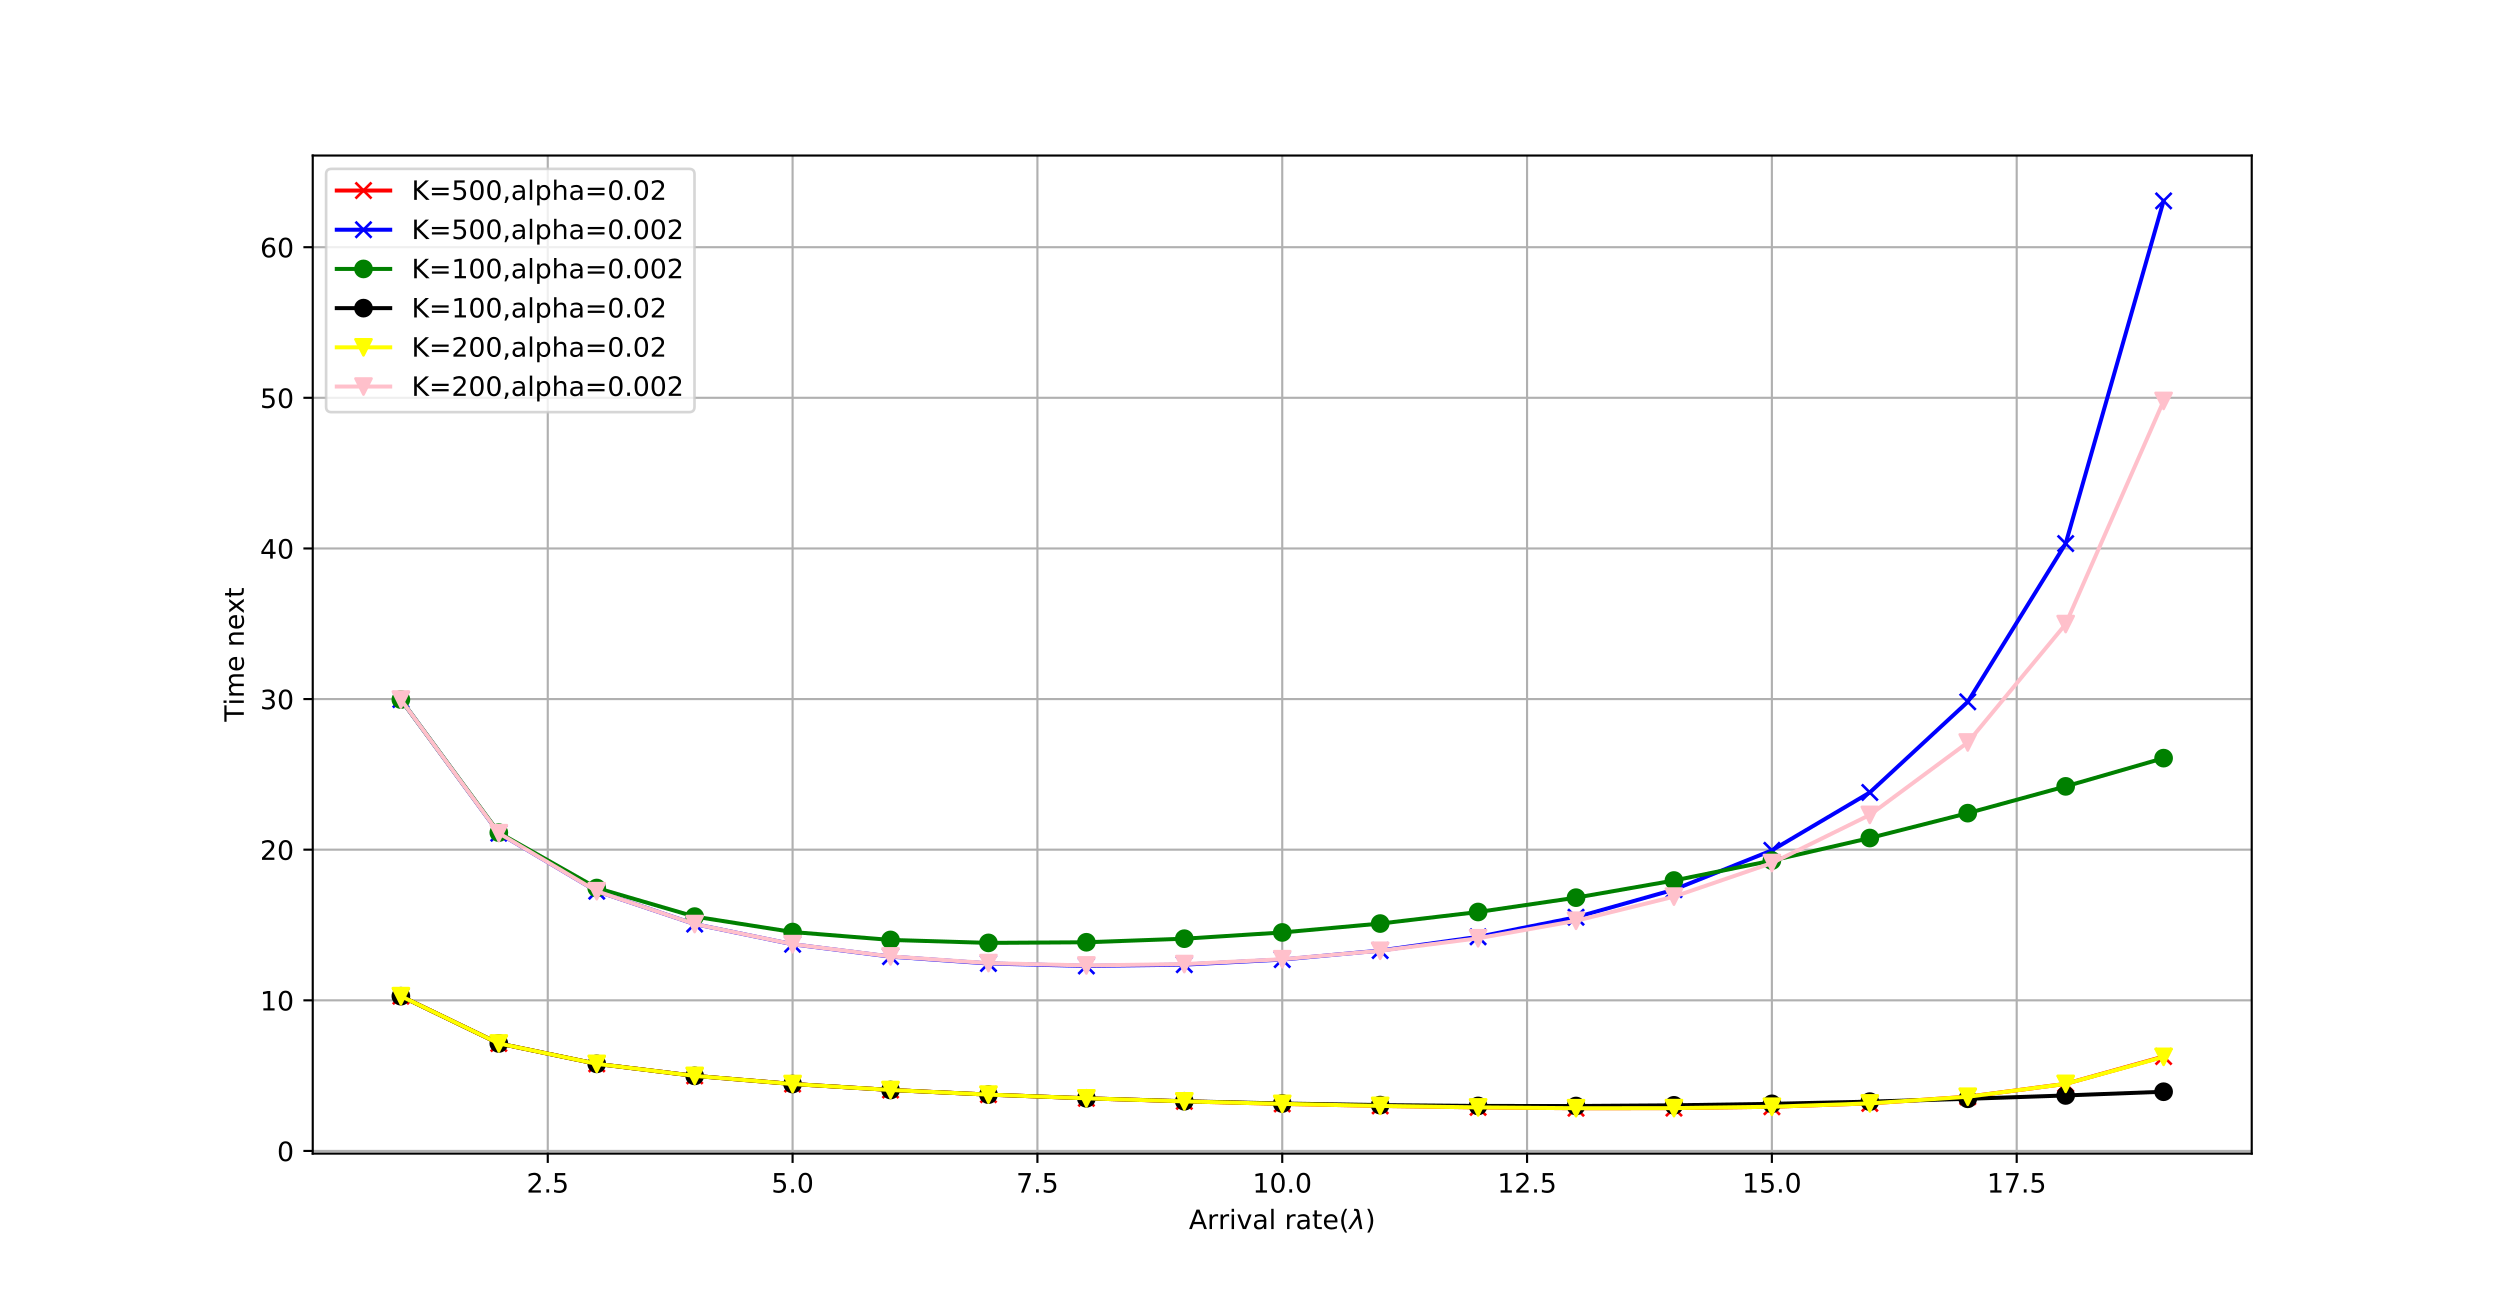 <?xml version="1.0" encoding="utf-8" standalone="no"?>
<!DOCTYPE svg PUBLIC "-//W3C//DTD SVG 1.1//EN"
  "http://www.w3.org/Graphics/SVG/1.1/DTD/svg11.dtd">
<!-- Created with matplotlib (http://matplotlib.org/) -->
<svg height="485pt" version="1.1" viewBox="0 0 936 485" width="936pt" xmlns="http://www.w3.org/2000/svg" xmlns:xlink="http://www.w3.org/1999/xlink">
 <defs>
  <style type="text/css">
*{stroke-linecap:butt;stroke-linejoin:round;}
  </style>
 </defs>
 <g id="figure_1">
  <g id="patch_1">
   <path d="M 0 485.28 
L 936.72 485.28 
L 936.72 0 
L 0 0 
z
" style="fill:#ffffff;"/>
  </g>
  <g id="axes_1">
   <g id="patch_2">
    <path d="M 117.09 431.899 
L 843.048 431.899 
L 843.048 58.234 
L 117.09 58.234 
z
" style="fill:#ffffff;"/>
   </g>
   <g id="matplotlib.axis_1">
    <g id="xtick_1">
     <g id="line2d_1">
      <path clip-path="url(#p40a2288e80)" d="M 205.085 431.899 
L 205.085 58.234 
" style="fill:none;stroke:#b0b0b0;stroke-linecap:square;stroke-width:0.8;"/>
     </g>
     <g id="line2d_2">
      <defs>
       <path d="M 0 0 
L 0 3.5 
" id="m18034ccef3" style="stroke:#000000;stroke-width:0.8;"/>
      </defs>
      <g>
       <use style="stroke:#000000;stroke-width:0.8;" x="205.085" xlink:href="#m18034ccef3" y="431.899"/>
      </g>
     </g>
     <g id="text_1">
      <!-- 2.5 -->
      <defs>
       <path d="M 19.188 8.297 
L 53.609 8.297 
L 53.609 0 
L 7.328 0 
L 7.328 8.297 
Q 12.938 14.109 22.625 23.891 
Q 32.328 33.688 34.812 36.531 
Q 39.547 41.844 41.422 45.531 
Q 43.312 49.219 43.312 52.781 
Q 43.312 58.594 39.234 62.25 
Q 35.156 65.922 28.609 65.922 
Q 23.969 65.922 18.812 64.312 
Q 13.672 62.703 7.812 59.422 
L 7.812 69.391 
Q 13.766 71.781 18.938 73 
Q 24.125 74.219 28.422 74.219 
Q 39.75 74.219 46.484 68.547 
Q 53.219 62.891 53.219 53.422 
Q 53.219 48.922 51.531 44.891 
Q 49.859 40.875 45.406 35.406 
Q 44.188 33.984 37.641 27.219 
Q 31.109 20.453 19.188 8.297 
" id="DejaVuSans-32"/>
       <path d="M 10.688 12.406 
L 21 12.406 
L 21 0 
L 10.688 0 
z
" id="DejaVuSans-2e"/>
       <path d="M 10.797 72.906 
L 49.516 72.906 
L 49.516 64.594 
L 19.828 64.594 
L 19.828 46.734 
Q 21.969 47.469 24.109 47.828 
Q 26.266 48.188 28.422 48.188 
Q 40.625 48.188 47.75 41.5 
Q 54.891 34.812 54.891 23.391 
Q 54.891 11.625 47.562 5.094 
Q 40.234 -1.422 26.906 -1.422 
Q 22.312 -1.422 17.547 -0.641 
Q 12.797 0.141 7.719 1.703 
L 7.719 11.625 
Q 12.109 9.234 16.797 8.062 
Q 21.484 6.891 26.703 6.891 
Q 35.156 6.891 40.078 11.328 
Q 45.016 15.766 45.016 23.391 
Q 45.016 31 40.078 35.438 
Q 35.156 39.891 26.703 39.891 
Q 22.75 39.891 18.812 39.016 
Q 14.891 38.141 10.797 36.281 
z
" id="DejaVuSans-35"/>
      </defs>
      <g transform="translate(197.133 446.498)scale(0.1 -0.1)">
       <use xlink:href="#DejaVuSans-32"/>
       <use x="63.623" xlink:href="#DejaVuSans-2e"/>
       <use x="95.41" xlink:href="#DejaVuSans-35"/>
      </g>
     </g>
    </g>
    <g id="xtick_2">
     <g id="line2d_3">
      <path clip-path="url(#p40a2288e80)" d="M 296.746 431.899 
L 296.746 58.234 
" style="fill:none;stroke:#b0b0b0;stroke-linecap:square;stroke-width:0.8;"/>
     </g>
     <g id="line2d_4">
      <g>
       <use style="stroke:#000000;stroke-width:0.8;" x="296.746" xlink:href="#m18034ccef3" y="431.899"/>
      </g>
     </g>
     <g id="text_2">
      <!-- 5.0 -->
      <defs>
       <path d="M 31.781 66.406 
Q 24.172 66.406 20.328 58.906 
Q 16.5 51.422 16.5 36.375 
Q 16.5 21.391 20.328 13.891 
Q 24.172 6.391 31.781 6.391 
Q 39.453 6.391 43.281 13.891 
Q 47.125 21.391 47.125 36.375 
Q 47.125 51.422 43.281 58.906 
Q 39.453 66.406 31.781 66.406 
M 31.781 74.219 
Q 44.047 74.219 50.516 64.516 
Q 56.984 54.828 56.984 36.375 
Q 56.984 17.969 50.516 8.266 
Q 44.047 -1.422 31.781 -1.422 
Q 19.531 -1.422 13.062 8.266 
Q 6.594 17.969 6.594 36.375 
Q 6.594 54.828 13.062 64.516 
Q 19.531 74.219 31.781 74.219 
" id="DejaVuSans-30"/>
      </defs>
      <g transform="translate(288.795 446.498)scale(0.1 -0.1)">
       <use xlink:href="#DejaVuSans-35"/>
       <use x="63.623" xlink:href="#DejaVuSans-2e"/>
       <use x="95.41" xlink:href="#DejaVuSans-30"/>
      </g>
     </g>
    </g>
    <g id="xtick_3">
     <g id="line2d_5">
      <path clip-path="url(#p40a2288e80)" d="M 388.408 431.899 
L 388.408 58.234 
" style="fill:none;stroke:#b0b0b0;stroke-linecap:square;stroke-width:0.8;"/>
     </g>
     <g id="line2d_6">
      <g>
       <use style="stroke:#000000;stroke-width:0.8;" x="388.408" xlink:href="#m18034ccef3" y="431.899"/>
      </g>
     </g>
     <g id="text_3">
      <!-- 7.5 -->
      <defs>
       <path d="M 8.203 72.906 
L 55.078 72.906 
L 55.078 68.703 
L 28.609 0 
L 18.312 0 
L 43.219 64.594 
L 8.203 64.594 
z
" id="DejaVuSans-37"/>
      </defs>
      <g transform="translate(380.456 446.498)scale(0.1 -0.1)">
       <use xlink:href="#DejaVuSans-37"/>
       <use x="63.623" xlink:href="#DejaVuSans-2e"/>
       <use x="95.41" xlink:href="#DejaVuSans-35"/>
      </g>
     </g>
    </g>
    <g id="xtick_4">
     <g id="line2d_7">
      <path clip-path="url(#p40a2288e80)" d="M 480.069 431.899 
L 480.069 58.234 
" style="fill:none;stroke:#b0b0b0;stroke-linecap:square;stroke-width:0.8;"/>
     </g>
     <g id="line2d_8">
      <g>
       <use style="stroke:#000000;stroke-width:0.8;" x="480.069" xlink:href="#m18034ccef3" y="431.899"/>
      </g>
     </g>
     <g id="text_4">
      <!-- 10.0 -->
      <defs>
       <path d="M 12.406 8.297 
L 28.516 8.297 
L 28.516 63.922 
L 10.984 60.406 
L 10.984 69.391 
L 28.422 72.906 
L 38.281 72.906 
L 38.281 8.297 
L 54.391 8.297 
L 54.391 0 
L 12.406 0 
z
" id="DejaVuSans-31"/>
      </defs>
      <g transform="translate(468.936 446.498)scale(0.1 -0.1)">
       <use xlink:href="#DejaVuSans-31"/>
       <use x="63.623" xlink:href="#DejaVuSans-30"/>
       <use x="127.246" xlink:href="#DejaVuSans-2e"/>
       <use x="159.033" xlink:href="#DejaVuSans-30"/>
      </g>
     </g>
    </g>
    <g id="xtick_5">
     <g id="line2d_9">
      <path clip-path="url(#p40a2288e80)" d="M 571.73 431.899 
L 571.73 58.234 
" style="fill:none;stroke:#b0b0b0;stroke-linecap:square;stroke-width:0.8;"/>
     </g>
     <g id="line2d_10">
      <g>
       <use style="stroke:#000000;stroke-width:0.8;" x="571.73" xlink:href="#m18034ccef3" y="431.899"/>
      </g>
     </g>
     <g id="text_5">
      <!-- 12.5 -->
      <g transform="translate(560.598 446.498)scale(0.1 -0.1)">
       <use xlink:href="#DejaVuSans-31"/>
       <use x="63.623" xlink:href="#DejaVuSans-32"/>
       <use x="127.246" xlink:href="#DejaVuSans-2e"/>
       <use x="159.033" xlink:href="#DejaVuSans-35"/>
      </g>
     </g>
    </g>
    <g id="xtick_6">
     <g id="line2d_11">
      <path clip-path="url(#p40a2288e80)" d="M 663.392 431.899 
L 663.392 58.234 
" style="fill:none;stroke:#b0b0b0;stroke-linecap:square;stroke-width:0.8;"/>
     </g>
     <g id="line2d_12">
      <g>
       <use style="stroke:#000000;stroke-width:0.8;" x="663.392" xlink:href="#m18034ccef3" y="431.899"/>
      </g>
     </g>
     <g id="text_6">
      <!-- 15.0 -->
      <g transform="translate(652.259 446.498)scale(0.1 -0.1)">
       <use xlink:href="#DejaVuSans-31"/>
       <use x="63.623" xlink:href="#DejaVuSans-35"/>
       <use x="127.246" xlink:href="#DejaVuSans-2e"/>
       <use x="159.033" xlink:href="#DejaVuSans-30"/>
      </g>
     </g>
    </g>
    <g id="xtick_7">
     <g id="line2d_13">
      <path clip-path="url(#p40a2288e80)" d="M 755.053 431.899 
L 755.053 58.234 
" style="fill:none;stroke:#b0b0b0;stroke-linecap:square;stroke-width:0.8;"/>
     </g>
     <g id="line2d_14">
      <g>
       <use style="stroke:#000000;stroke-width:0.8;" x="755.053" xlink:href="#m18034ccef3" y="431.899"/>
      </g>
     </g>
     <g id="text_7">
      <!-- 17.5 -->
      <g transform="translate(743.92 446.498)scale(0.1 -0.1)">
       <use xlink:href="#DejaVuSans-31"/>
       <use x="63.623" xlink:href="#DejaVuSans-37"/>
       <use x="127.246" xlink:href="#DejaVuSans-2e"/>
       <use x="159.033" xlink:href="#DejaVuSans-35"/>
      </g>
     </g>
    </g>
    <g id="text_8">
     <!-- Arrival rate($\lambda$) -->
     <defs>
      <path d="M 34.188 63.188 
L 20.797 26.906 
L 47.609 26.906 
z
M 28.609 72.906 
L 39.797 72.906 
L 67.578 0 
L 57.328 0 
L 50.688 18.703 
L 17.828 18.703 
L 11.188 0 
L 0.781 0 
z
" id="DejaVuSans-41"/>
      <path d="M 41.109 46.297 
Q 39.594 47.172 37.812 47.578 
Q 36.031 48 33.891 48 
Q 26.266 48 22.188 43.047 
Q 18.109 38.094 18.109 28.812 
L 18.109 0 
L 9.078 0 
L 9.078 54.688 
L 18.109 54.688 
L 18.109 46.188 
Q 20.953 51.172 25.484 53.578 
Q 30.031 56 36.531 56 
Q 37.453 56 38.578 55.875 
Q 39.703 55.766 41.062 55.516 
z
" id="DejaVuSans-72"/>
      <path d="M 9.422 54.688 
L 18.406 54.688 
L 18.406 0 
L 9.422 0 
z
M 9.422 75.984 
L 18.406 75.984 
L 18.406 64.594 
L 9.422 64.594 
z
" id="DejaVuSans-69"/>
      <path d="M 2.984 54.688 
L 12.5 54.688 
L 29.594 8.797 
L 46.688 54.688 
L 56.203 54.688 
L 35.688 0 
L 23.484 0 
z
" id="DejaVuSans-76"/>
      <path d="M 34.281 27.484 
Q 23.391 27.484 19.188 25 
Q 14.984 22.516 14.984 16.5 
Q 14.984 11.719 18.141 8.906 
Q 21.297 6.109 26.703 6.109 
Q 34.188 6.109 38.703 11.406 
Q 43.219 16.703 43.219 25.484 
L 43.219 27.484 
z
M 52.203 31.203 
L 52.203 0 
L 43.219 0 
L 43.219 8.297 
Q 40.141 3.328 35.547 0.953 
Q 30.953 -1.422 24.312 -1.422 
Q 15.922 -1.422 10.953 3.297 
Q 6 8.016 6 15.922 
Q 6 25.141 12.172 29.828 
Q 18.359 34.516 30.609 34.516 
L 43.219 34.516 
L 43.219 35.406 
Q 43.219 41.609 39.141 45 
Q 35.062 48.391 27.688 48.391 
Q 23 48.391 18.547 47.266 
Q 14.109 46.141 10.016 43.891 
L 10.016 52.203 
Q 14.938 54.109 19.578 55.047 
Q 24.219 56 28.609 56 
Q 40.484 56 46.344 49.844 
Q 52.203 43.703 52.203 31.203 
" id="DejaVuSans-61"/>
      <path d="M 9.422 75.984 
L 18.406 75.984 
L 18.406 0 
L 9.422 0 
z
" id="DejaVuSans-6c"/>
      <path id="DejaVuSans-20"/>
      <path d="M 18.312 70.219 
L 18.312 54.688 
L 36.812 54.688 
L 36.812 47.703 
L 18.312 47.703 
L 18.312 18.016 
Q 18.312 11.328 20.141 9.422 
Q 21.969 7.516 27.594 7.516 
L 36.812 7.516 
L 36.812 0 
L 27.594 0 
Q 17.188 0 13.234 3.875 
Q 9.281 7.766 9.281 18.016 
L 9.281 47.703 
L 2.688 47.703 
L 2.688 54.688 
L 9.281 54.688 
L 9.281 70.219 
z
" id="DejaVuSans-74"/>
      <path d="M 56.203 29.594 
L 56.203 25.203 
L 14.891 25.203 
Q 15.484 15.922 20.484 11.062 
Q 25.484 6.203 34.422 6.203 
Q 39.594 6.203 44.453 7.469 
Q 49.312 8.734 54.109 11.281 
L 54.109 2.781 
Q 49.266 0.734 44.188 -0.344 
Q 39.109 -1.422 33.891 -1.422 
Q 20.797 -1.422 13.156 6.188 
Q 5.516 13.812 5.516 26.812 
Q 5.516 40.234 12.766 48.109 
Q 20.016 56 32.328 56 
Q 43.359 56 49.781 48.891 
Q 56.203 41.797 56.203 29.594 
M 47.219 32.234 
Q 47.125 39.594 43.094 43.984 
Q 39.062 48.391 32.422 48.391 
Q 24.906 48.391 20.391 44.141 
Q 15.875 39.891 15.188 32.172 
z
" id="DejaVuSans-65"/>
      <path d="M 31 75.875 
Q 24.469 64.656 21.281 53.656 
Q 18.109 42.672 18.109 31.391 
Q 18.109 20.125 21.312 9.062 
Q 24.516 -2 31 -13.188 
L 23.188 -13.188 
Q 15.875 -1.703 12.234 9.375 
Q 8.594 20.453 8.594 31.391 
Q 8.594 42.281 12.203 53.312 
Q 15.828 64.359 23.188 75.875 
z
" id="DejaVuSans-28"/>
      <path d="M 36.719 67.438 
L 48.828 0 
L 39.312 0 
L 31.844 40.438 
L 5.125 0 
L -4.391 0 
L 29.734 52.438 
L 28.031 62.109 
Q 26.953 68.266 21.734 68.266 
L 17.047 68.266 
L 18.5 75.984 
L 24.219 75.875 
Q 35.203 75.734 36.719 67.438 
" id="DejaVuSans-Oblique-3bb"/>
      <path d="M 8.016 75.875 
L 15.828 75.875 
Q 23.141 64.359 26.781 53.312 
Q 30.422 42.281 30.422 31.391 
Q 30.422 20.453 26.781 9.375 
Q 23.141 -1.703 15.828 -13.188 
L 8.016 -13.188 
Q 14.5 -2 17.703 9.062 
Q 20.906 20.125 20.906 31.391 
Q 20.906 42.672 17.703 53.656 
Q 14.5 64.656 8.016 75.875 
" id="DejaVuSans-29"/>
     </defs>
     <g transform="translate(445.119 460.176)scale(0.1 -0.1)">
      <use transform="translate(0 0.016)" xlink:href="#DejaVuSans-41"/>
      <use transform="translate(68.408 0.016)" xlink:href="#DejaVuSans-72"/>
      <use transform="translate(109.521 0.016)" xlink:href="#DejaVuSans-72"/>
      <use transform="translate(150.635 0.016)" xlink:href="#DejaVuSans-69"/>
      <use transform="translate(178.418 0.016)" xlink:href="#DejaVuSans-76"/>
      <use transform="translate(237.598 0.016)" xlink:href="#DejaVuSans-61"/>
      <use transform="translate(298.877 0.016)" xlink:href="#DejaVuSans-6c"/>
      <use transform="translate(326.66 0.016)" xlink:href="#DejaVuSans-20"/>
      <use transform="translate(358.447 0.016)" xlink:href="#DejaVuSans-72"/>
      <use transform="translate(399.561 0.016)" xlink:href="#DejaVuSans-61"/>
      <use transform="translate(460.84 0.016)" xlink:href="#DejaVuSans-74"/>
      <use transform="translate(500.049 0.016)" xlink:href="#DejaVuSans-65"/>
      <use transform="translate(561.572 0.016)" xlink:href="#DejaVuSans-28"/>
      <use transform="translate(600.586 0.016)" xlink:href="#DejaVuSans-Oblique-3bb"/>
      <use transform="translate(659.766 0.016)" xlink:href="#DejaVuSans-29"/>
     </g>
    </g>
   </g>
   <g id="matplotlib.axis_2">
    <g id="ytick_1">
     <g id="line2d_15">
      <path clip-path="url(#p40a2288e80)" d="M 117.09 430.916 
L 843.048 430.916 
" style="fill:none;stroke:#b0b0b0;stroke-linecap:square;stroke-width:0.8;"/>
     </g>
     <g id="line2d_16">
      <defs>
       <path d="M 0 0 
L -3.5 0 
" id="ma33f87360c" style="stroke:#000000;stroke-width:0.8;"/>
      </defs>
      <g>
       <use style="stroke:#000000;stroke-width:0.8;" x="117.09" xlink:href="#ma33f87360c" y="430.916"/>
      </g>
     </g>
     <g id="text_9">
      <!-- 0 -->
      <g transform="translate(103.728 434.715)scale(0.1 -0.1)">
       <use xlink:href="#DejaVuSans-30"/>
      </g>
     </g>
    </g>
    <g id="ytick_2">
     <g id="line2d_17">
      <path clip-path="url(#p40a2288e80)" d="M 117.09 374.521 
L 843.048 374.521 
" style="fill:none;stroke:#b0b0b0;stroke-linecap:square;stroke-width:0.8;"/>
     </g>
     <g id="line2d_18">
      <g>
       <use style="stroke:#000000;stroke-width:0.8;" x="117.09" xlink:href="#ma33f87360c" y="374.521"/>
      </g>
     </g>
     <g id="text_10">
      <!-- 10 -->
      <g transform="translate(97.365 378.321)scale(0.1 -0.1)">
       <use xlink:href="#DejaVuSans-31"/>
       <use x="63.623" xlink:href="#DejaVuSans-30"/>
      </g>
     </g>
    </g>
    <g id="ytick_3">
     <g id="line2d_19">
      <path clip-path="url(#p40a2288e80)" d="M 117.09 318.126 
L 843.048 318.126 
" style="fill:none;stroke:#b0b0b0;stroke-linecap:square;stroke-width:0.8;"/>
     </g>
     <g id="line2d_20">
      <g>
       <use style="stroke:#000000;stroke-width:0.8;" x="117.09" xlink:href="#ma33f87360c" y="318.126"/>
      </g>
     </g>
     <g id="text_11">
      <!-- 20 -->
      <g transform="translate(97.365 321.926)scale(0.1 -0.1)">
       <use xlink:href="#DejaVuSans-32"/>
       <use x="63.623" xlink:href="#DejaVuSans-30"/>
      </g>
     </g>
    </g>
    <g id="ytick_4">
     <g id="line2d_21">
      <path clip-path="url(#p40a2288e80)" d="M 117.09 261.732 
L 843.048 261.732 
" style="fill:none;stroke:#b0b0b0;stroke-linecap:square;stroke-width:0.8;"/>
     </g>
     <g id="line2d_22">
      <g>
       <use style="stroke:#000000;stroke-width:0.8;" x="117.09" xlink:href="#ma33f87360c" y="261.732"/>
      </g>
     </g>
     <g id="text_12">
      <!-- 30 -->
      <defs>
       <path d="M 40.578 39.312 
Q 47.656 37.797 51.625 33 
Q 55.609 28.219 55.609 21.188 
Q 55.609 10.406 48.188 4.484 
Q 40.766 -1.422 27.094 -1.422 
Q 22.516 -1.422 17.656 -0.516 
Q 12.797 0.391 7.625 2.203 
L 7.625 11.719 
Q 11.719 9.328 16.594 8.109 
Q 21.484 6.891 26.812 6.891 
Q 36.078 6.891 40.938 10.547 
Q 45.797 14.203 45.797 21.188 
Q 45.797 27.641 41.281 31.266 
Q 36.766 34.906 28.719 34.906 
L 20.219 34.906 
L 20.219 43.016 
L 29.109 43.016 
Q 36.375 43.016 40.234 45.922 
Q 44.094 48.828 44.094 54.297 
Q 44.094 59.906 40.109 62.906 
Q 36.141 65.922 28.719 65.922 
Q 24.656 65.922 20.016 65.031 
Q 15.375 64.156 9.812 62.312 
L 9.812 71.094 
Q 15.438 72.656 20.344 73.438 
Q 25.25 74.219 29.594 74.219 
Q 40.828 74.219 47.359 69.109 
Q 53.906 64.016 53.906 55.328 
Q 53.906 49.266 50.438 45.094 
Q 46.969 40.922 40.578 39.312 
" id="DejaVuSans-33"/>
      </defs>
      <g transform="translate(97.365 265.531)scale(0.1 -0.1)">
       <use xlink:href="#DejaVuSans-33"/>
       <use x="63.623" xlink:href="#DejaVuSans-30"/>
      </g>
     </g>
    </g>
    <g id="ytick_5">
     <g id="line2d_23">
      <path clip-path="url(#p40a2288e80)" d="M 117.09 205.337 
L 843.048 205.337 
" style="fill:none;stroke:#b0b0b0;stroke-linecap:square;stroke-width:0.8;"/>
     </g>
     <g id="line2d_24">
      <g>
       <use style="stroke:#000000;stroke-width:0.8;" x="117.09" xlink:href="#ma33f87360c" y="205.337"/>
      </g>
     </g>
     <g id="text_13">
      <!-- 40 -->
      <defs>
       <path d="M 37.797 64.312 
L 12.891 25.391 
L 37.797 25.391 
z
M 35.203 72.906 
L 47.609 72.906 
L 47.609 25.391 
L 58.016 25.391 
L 58.016 17.188 
L 47.609 17.188 
L 47.609 0 
L 37.797 0 
L 37.797 17.188 
L 4.891 17.188 
L 4.891 26.703 
z
" id="DejaVuSans-34"/>
      </defs>
      <g transform="translate(97.365 209.136)scale(0.1 -0.1)">
       <use xlink:href="#DejaVuSans-34"/>
       <use x="63.623" xlink:href="#DejaVuSans-30"/>
      </g>
     </g>
    </g>
    <g id="ytick_6">
     <g id="line2d_25">
      <path clip-path="url(#p40a2288e80)" d="M 117.09 148.942 
L 843.048 148.942 
" style="fill:none;stroke:#b0b0b0;stroke-linecap:square;stroke-width:0.8;"/>
     </g>
     <g id="line2d_26">
      <g>
       <use style="stroke:#000000;stroke-width:0.8;" x="117.09" xlink:href="#ma33f87360c" y="148.942"/>
      </g>
     </g>
     <g id="text_14">
      <!-- 50 -->
      <g transform="translate(97.365 152.741)scale(0.1 -0.1)">
       <use xlink:href="#DejaVuSans-35"/>
       <use x="63.623" xlink:href="#DejaVuSans-30"/>
      </g>
     </g>
    </g>
    <g id="ytick_7">
     <g id="line2d_27">
      <path clip-path="url(#p40a2288e80)" d="M 117.09 92.547 
L 843.048 92.547 
" style="fill:none;stroke:#b0b0b0;stroke-linecap:square;stroke-width:0.8;"/>
     </g>
     <g id="line2d_28">
      <g>
       <use style="stroke:#000000;stroke-width:0.8;" x="117.09" xlink:href="#ma33f87360c" y="92.547"/>
      </g>
     </g>
     <g id="text_15">
      <!-- 60 -->
      <defs>
       <path d="M 33.016 40.375 
Q 26.375 40.375 22.484 35.828 
Q 18.609 31.297 18.609 23.391 
Q 18.609 15.531 22.484 10.953 
Q 26.375 6.391 33.016 6.391 
Q 39.656 6.391 43.531 10.953 
Q 47.406 15.531 47.406 23.391 
Q 47.406 31.297 43.531 35.828 
Q 39.656 40.375 33.016 40.375 
M 52.594 71.297 
L 52.594 62.312 
Q 48.875 64.062 45.094 64.984 
Q 41.312 65.922 37.594 65.922 
Q 27.828 65.922 22.672 59.328 
Q 17.531 52.734 16.797 39.406 
Q 19.672 43.656 24.016 45.922 
Q 28.375 48.188 33.594 48.188 
Q 44.578 48.188 50.953 41.516 
Q 57.328 34.859 57.328 23.391 
Q 57.328 12.156 50.688 5.359 
Q 44.047 -1.422 33.016 -1.422 
Q 20.359 -1.422 13.672 8.266 
Q 6.984 17.969 6.984 36.375 
Q 6.984 53.656 15.188 63.938 
Q 23.391 74.219 37.203 74.219 
Q 40.922 74.219 44.703 73.484 
Q 48.484 72.75 52.594 71.297 
" id="DejaVuSans-36"/>
      </defs>
      <g transform="translate(97.365 96.346)scale(0.1 -0.1)">
       <use xlink:href="#DejaVuSans-36"/>
       <use x="63.623" xlink:href="#DejaVuSans-30"/>
      </g>
     </g>
    </g>
    <g id="text_16">
     <!-- Time next -->
     <defs>
      <path d="M -0.297 72.906 
L 61.375 72.906 
L 61.375 64.594 
L 35.5 64.594 
L 35.5 0 
L 25.594 0 
L 25.594 64.594 
L -0.297 64.594 
z
" id="DejaVuSans-54"/>
      <path d="M 52 44.188 
Q 55.375 50.25 60.062 53.125 
Q 64.75 56 71.094 56 
Q 79.641 56 84.281 50.016 
Q 88.922 44.047 88.922 33.016 
L 88.922 0 
L 79.891 0 
L 79.891 32.719 
Q 79.891 40.578 77.094 44.375 
Q 74.312 48.188 68.609 48.188 
Q 61.625 48.188 57.562 43.547 
Q 53.516 38.922 53.516 30.906 
L 53.516 0 
L 44.484 0 
L 44.484 32.719 
Q 44.484 40.625 41.703 44.406 
Q 38.922 48.188 33.109 48.188 
Q 26.219 48.188 22.156 43.531 
Q 18.109 38.875 18.109 30.906 
L 18.109 0 
L 9.078 0 
L 9.078 54.688 
L 18.109 54.688 
L 18.109 46.188 
Q 21.188 51.219 25.484 53.609 
Q 29.781 56 35.688 56 
Q 41.656 56 45.828 52.969 
Q 50 49.953 52 44.188 
" id="DejaVuSans-6d"/>
      <path d="M 54.891 33.016 
L 54.891 0 
L 45.906 0 
L 45.906 32.719 
Q 45.906 40.484 42.875 44.328 
Q 39.844 48.188 33.797 48.188 
Q 26.516 48.188 22.312 43.547 
Q 18.109 38.922 18.109 30.906 
L 18.109 0 
L 9.078 0 
L 9.078 54.688 
L 18.109 54.688 
L 18.109 46.188 
Q 21.344 51.125 25.703 53.562 
Q 30.078 56 35.797 56 
Q 45.219 56 50.047 50.172 
Q 54.891 44.344 54.891 33.016 
" id="DejaVuSans-6e"/>
      <path d="M 54.891 54.688 
L 35.109 28.078 
L 55.906 0 
L 45.312 0 
L 29.391 21.484 
L 13.484 0 
L 2.875 0 
L 24.125 28.609 
L 4.688 54.688 
L 15.281 54.688 
L 29.781 35.203 
L 44.281 54.688 
z
" id="DejaVuSans-78"/>
     </defs>
     <g transform="translate(91.285 270.207)rotate(-90)scale(0.1 -0.1)">
      <use xlink:href="#DejaVuSans-54"/>
      <use x="61.037" xlink:href="#DejaVuSans-69"/>
      <use x="88.82" xlink:href="#DejaVuSans-6d"/>
      <use x="186.232" xlink:href="#DejaVuSans-65"/>
      <use x="247.756" xlink:href="#DejaVuSans-20"/>
      <use x="279.543" xlink:href="#DejaVuSans-6e"/>
      <use x="342.922" xlink:href="#DejaVuSans-65"/>
      <use x="404.43" xlink:href="#DejaVuSans-78"/>
      <use x="463.609" xlink:href="#DejaVuSans-74"/>
     </g>
    </g>
   </g>
   <g id="line2d_29">
    <path clip-path="url(#p40a2288e80)" d="M 150.088 372.97 
L 186.753 390.673 
L 223.417 398.314 
L 260.082 402.812 
L 296.746 405.857 
L 333.411 408.093 
L 370.075 409.824 
L 406.74 411.213 
L 443.404 412.354 
L 480.069 413.296 
L 516.734 414.053 
L 553.398 414.609 
L 590.063 414.914 
L 626.727 414.882 
L 663.392 414.366 
L 700.056 413.11 
L 736.721 410.618 
L 773.385 405.785 
L 810.05 395.572 
" style="fill:none;stroke:#ff0000;stroke-linecap:square;stroke-width:1.5;"/>
    <defs>
     <path d="M -3 3 
L 3 -3 
M -3 -3 
L 3 3 
" id="meab1c64708" style="stroke:#ff0000;"/>
    </defs>
    <g clip-path="url(#p40a2288e80)">
     <use style="fill:#ff0000;stroke:#ff0000;" x="150.088" xlink:href="#meab1c64708" y="372.97"/>
     <use style="fill:#ff0000;stroke:#ff0000;" x="186.753" xlink:href="#meab1c64708" y="390.673"/>
     <use style="fill:#ff0000;stroke:#ff0000;" x="223.417" xlink:href="#meab1c64708" y="398.314"/>
     <use style="fill:#ff0000;stroke:#ff0000;" x="260.082" xlink:href="#meab1c64708" y="402.812"/>
     <use style="fill:#ff0000;stroke:#ff0000;" x="296.746" xlink:href="#meab1c64708" y="405.857"/>
     <use style="fill:#ff0000;stroke:#ff0000;" x="333.411" xlink:href="#meab1c64708" y="408.093"/>
     <use style="fill:#ff0000;stroke:#ff0000;" x="370.075" xlink:href="#meab1c64708" y="409.824"/>
     <use style="fill:#ff0000;stroke:#ff0000;" x="406.74" xlink:href="#meab1c64708" y="411.213"/>
     <use style="fill:#ff0000;stroke:#ff0000;" x="443.404" xlink:href="#meab1c64708" y="412.354"/>
     <use style="fill:#ff0000;stroke:#ff0000;" x="480.069" xlink:href="#meab1c64708" y="413.296"/>
     <use style="fill:#ff0000;stroke:#ff0000;" x="516.734" xlink:href="#meab1c64708" y="414.053"/>
     <use style="fill:#ff0000;stroke:#ff0000;" x="553.398" xlink:href="#meab1c64708" y="414.609"/>
     <use style="fill:#ff0000;stroke:#ff0000;" x="590.063" xlink:href="#meab1c64708" y="414.914"/>
     <use style="fill:#ff0000;stroke:#ff0000;" x="626.727" xlink:href="#meab1c64708" y="414.882"/>
     <use style="fill:#ff0000;stroke:#ff0000;" x="663.392" xlink:href="#meab1c64708" y="414.366"/>
     <use style="fill:#ff0000;stroke:#ff0000;" x="700.056" xlink:href="#meab1c64708" y="413.11"/>
     <use style="fill:#ff0000;stroke:#ff0000;" x="736.721" xlink:href="#meab1c64708" y="410.618"/>
     <use style="fill:#ff0000;stroke:#ff0000;" x="773.385" xlink:href="#meab1c64708" y="405.785"/>
     <use style="fill:#ff0000;stroke:#ff0000;" x="810.05" xlink:href="#meab1c64708" y="395.572"/>
    </g>
   </g>
   <g id="line2d_30">
    <path clip-path="url(#p40a2288e80)" d="M 150.088 261.912 
L 186.753 311.946 
L 223.417 333.676 
L 260.082 345.973 
L 296.746 353.527 
L 333.411 358.157 
L 370.075 360.722 
L 406.74 361.656 
L 443.404 361.158 
L 480.069 359.265 
L 516.734 355.881 
L 553.398 350.751 
L 590.063 343.417 
L 626.727 333.086 
L 663.392 318.374 
L 700.056 296.706 
L 736.721 262.766 
L 773.385 203.51 
L 810.05 75.218 
" style="fill:none;stroke:#0000ff;stroke-linecap:square;stroke-width:1.5;"/>
    <defs>
     <path d="M -3 3 
L 3 -3 
M -3 -3 
L 3 3 
" id="m20e651f63a" style="stroke:#0000ff;"/>
    </defs>
    <g clip-path="url(#p40a2288e80)">
     <use style="fill:#0000ff;stroke:#0000ff;" x="150.088" xlink:href="#m20e651f63a" y="261.912"/>
     <use style="fill:#0000ff;stroke:#0000ff;" x="186.753" xlink:href="#m20e651f63a" y="311.946"/>
     <use style="fill:#0000ff;stroke:#0000ff;" x="223.417" xlink:href="#m20e651f63a" y="333.676"/>
     <use style="fill:#0000ff;stroke:#0000ff;" x="260.082" xlink:href="#m20e651f63a" y="345.973"/>
     <use style="fill:#0000ff;stroke:#0000ff;" x="296.746" xlink:href="#m20e651f63a" y="353.527"/>
     <use style="fill:#0000ff;stroke:#0000ff;" x="333.411" xlink:href="#m20e651f63a" y="358.157"/>
     <use style="fill:#0000ff;stroke:#0000ff;" x="370.075" xlink:href="#m20e651f63a" y="360.722"/>
     <use style="fill:#0000ff;stroke:#0000ff;" x="406.74" xlink:href="#m20e651f63a" y="361.656"/>
     <use style="fill:#0000ff;stroke:#0000ff;" x="443.404" xlink:href="#m20e651f63a" y="361.158"/>
     <use style="fill:#0000ff;stroke:#0000ff;" x="480.069" xlink:href="#m20e651f63a" y="359.265"/>
     <use style="fill:#0000ff;stroke:#0000ff;" x="516.734" xlink:href="#m20e651f63a" y="355.881"/>
     <use style="fill:#0000ff;stroke:#0000ff;" x="553.398" xlink:href="#m20e651f63a" y="350.751"/>
     <use style="fill:#0000ff;stroke:#0000ff;" x="590.063" xlink:href="#m20e651f63a" y="343.417"/>
     <use style="fill:#0000ff;stroke:#0000ff;" x="626.727" xlink:href="#m20e651f63a" y="333.086"/>
     <use style="fill:#0000ff;stroke:#0000ff;" x="663.392" xlink:href="#m20e651f63a" y="318.374"/>
     <use style="fill:#0000ff;stroke:#0000ff;" x="700.056" xlink:href="#m20e651f63a" y="296.706"/>
     <use style="fill:#0000ff;stroke:#0000ff;" x="736.721" xlink:href="#m20e651f63a" y="262.766"/>
     <use style="fill:#0000ff;stroke:#0000ff;" x="773.385" xlink:href="#m20e651f63a" y="203.51"/>
     <use style="fill:#0000ff;stroke:#0000ff;" x="810.05" xlink:href="#m20e651f63a" y="75.218"/>
    </g>
   </g>
   <g id="line2d_31">
    <path clip-path="url(#p40a2288e80)" d="M 150.088 261.911 
L 186.753 311.736 
L 223.417 332.473 
L 260.082 343.172 
L 296.746 348.955 
L 333.411 351.907 
L 370.075 353.018 
L 406.74 352.784 
L 443.404 351.447 
L 480.069 349.107 
L 516.734 345.782 
L 553.398 341.451 
L 590.063 336.084 
L 626.727 329.662 
L 663.392 322.199 
L 700.056 313.755 
L 736.721 304.443 
L 773.385 294.415 
L 810.05 283.848 
" style="fill:none;stroke:#008000;stroke-linecap:square;stroke-width:1.5;"/>
    <defs>
     <path d="M 0 3 
C 0.796 3 1.559 2.684 2.121 2.121 
C 2.684 1.559 3 0.796 3 0 
C 3 -0.796 2.684 -1.559 2.121 -2.121 
C 1.559 -2.684 0.796 -3 0 -3 
C -0.796 -3 -1.559 -2.684 -2.121 -2.121 
C -2.684 -1.559 -3 -0.796 -3 0 
C -3 0.796 -2.684 1.559 -2.121 2.121 
C -1.559 2.684 -0.796 3 0 3 
z
" id="m8a9d9af02d" style="stroke:#008000;"/>
    </defs>
    <g clip-path="url(#p40a2288e80)">
     <use style="fill:#008000;stroke:#008000;" x="150.088" xlink:href="#m8a9d9af02d" y="261.911"/>
     <use style="fill:#008000;stroke:#008000;" x="186.753" xlink:href="#m8a9d9af02d" y="311.736"/>
     <use style="fill:#008000;stroke:#008000;" x="223.417" xlink:href="#m8a9d9af02d" y="332.473"/>
     <use style="fill:#008000;stroke:#008000;" x="260.082" xlink:href="#m8a9d9af02d" y="343.172"/>
     <use style="fill:#008000;stroke:#008000;" x="296.746" xlink:href="#m8a9d9af02d" y="348.955"/>
     <use style="fill:#008000;stroke:#008000;" x="333.411" xlink:href="#m8a9d9af02d" y="351.907"/>
     <use style="fill:#008000;stroke:#008000;" x="370.075" xlink:href="#m8a9d9af02d" y="353.018"/>
     <use style="fill:#008000;stroke:#008000;" x="406.74" xlink:href="#m8a9d9af02d" y="352.784"/>
     <use style="fill:#008000;stroke:#008000;" x="443.404" xlink:href="#m8a9d9af02d" y="351.447"/>
     <use style="fill:#008000;stroke:#008000;" x="480.069" xlink:href="#m8a9d9af02d" y="349.107"/>
     <use style="fill:#008000;stroke:#008000;" x="516.734" xlink:href="#m8a9d9af02d" y="345.782"/>
     <use style="fill:#008000;stroke:#008000;" x="553.398" xlink:href="#m8a9d9af02d" y="341.451"/>
     <use style="fill:#008000;stroke:#008000;" x="590.063" xlink:href="#m8a9d9af02d" y="336.084"/>
     <use style="fill:#008000;stroke:#008000;" x="626.727" xlink:href="#m8a9d9af02d" y="329.662"/>
     <use style="fill:#008000;stroke:#008000;" x="663.392" xlink:href="#m8a9d9af02d" y="322.199"/>
     <use style="fill:#008000;stroke:#008000;" x="700.056" xlink:href="#m8a9d9af02d" y="313.755"/>
     <use style="fill:#008000;stroke:#008000;" x="736.721" xlink:href="#m8a9d9af02d" y="304.443"/>
     <use style="fill:#008000;stroke:#008000;" x="773.385" xlink:href="#m8a9d9af02d" y="294.415"/>
     <use style="fill:#008000;stroke:#008000;" x="810.05" xlink:href="#m8a9d9af02d" y="283.848"/>
    </g>
   </g>
   <g id="line2d_32">
    <path clip-path="url(#p40a2288e80)" d="M 150.088 372.97 
L 186.753 390.673 
L 223.417 398.314 
L 260.082 402.812 
L 296.746 405.857 
L 333.411 408.093 
L 370.075 409.822 
L 406.74 411.201 
L 443.404 412.305 
L 480.069 413.156 
L 516.734 413.748 
L 553.398 414.064 
L 590.063 414.093 
L 626.727 413.83 
L 663.392 413.278 
L 700.056 412.454 
L 736.721 411.392 
L 773.385 410.138 
L 810.05 408.745 
" style="fill:none;stroke:#000000;stroke-linecap:square;stroke-width:1.5;"/>
    <defs>
     <path d="M 0 3 
C 0.796 3 1.559 2.684 2.121 2.121 
C 2.684 1.559 3 0.796 3 0 
C 3 -0.796 2.684 -1.559 2.121 -2.121 
C 1.559 -2.684 0.796 -3 0 -3 
C -0.796 -3 -1.559 -2.684 -2.121 -2.121 
C -2.684 -1.559 -3 -0.796 -3 0 
C -3 0.796 -2.684 1.559 -2.121 2.121 
C -1.559 2.684 -0.796 3 0 3 
z
" id="mec29c6215c" style="stroke:#000000;"/>
    </defs>
    <g clip-path="url(#p40a2288e80)">
     <use style="stroke:#000000;" x="150.088" xlink:href="#mec29c6215c" y="372.97"/>
     <use style="stroke:#000000;" x="186.753" xlink:href="#mec29c6215c" y="390.673"/>
     <use style="stroke:#000000;" x="223.417" xlink:href="#mec29c6215c" y="398.314"/>
     <use style="stroke:#000000;" x="260.082" xlink:href="#mec29c6215c" y="402.812"/>
     <use style="stroke:#000000;" x="296.746" xlink:href="#mec29c6215c" y="405.857"/>
     <use style="stroke:#000000;" x="333.411" xlink:href="#mec29c6215c" y="408.093"/>
     <use style="stroke:#000000;" x="370.075" xlink:href="#mec29c6215c" y="409.822"/>
     <use style="stroke:#000000;" x="406.74" xlink:href="#mec29c6215c" y="411.201"/>
     <use style="stroke:#000000;" x="443.404" xlink:href="#mec29c6215c" y="412.305"/>
     <use style="stroke:#000000;" x="480.069" xlink:href="#mec29c6215c" y="413.156"/>
     <use style="stroke:#000000;" x="516.734" xlink:href="#mec29c6215c" y="413.748"/>
     <use style="stroke:#000000;" x="553.398" xlink:href="#mec29c6215c" y="414.064"/>
     <use style="stroke:#000000;" x="590.063" xlink:href="#mec29c6215c" y="414.093"/>
     <use style="stroke:#000000;" x="626.727" xlink:href="#mec29c6215c" y="413.83"/>
     <use style="stroke:#000000;" x="663.392" xlink:href="#mec29c6215c" y="413.278"/>
     <use style="stroke:#000000;" x="700.056" xlink:href="#mec29c6215c" y="412.454"/>
     <use style="stroke:#000000;" x="736.721" xlink:href="#mec29c6215c" y="411.392"/>
     <use style="stroke:#000000;" x="773.385" xlink:href="#mec29c6215c" y="410.138"/>
     <use style="stroke:#000000;" x="810.05" xlink:href="#mec29c6215c" y="408.745"/>
    </g>
   </g>
   <g id="line2d_33">
    <path clip-path="url(#p40a2288e80)" d="M 150.088 372.97 
L 186.753 390.673 
L 223.417 398.314 
L 260.082 402.812 
L 296.746 405.857 
L 333.411 408.093 
L 370.075 409.824 
L 406.74 411.213 
L 443.404 412.354 
L 480.069 413.296 
L 516.734 414.053 
L 553.398 414.609 
L 590.063 414.914 
L 626.727 414.882 
L 663.392 414.366 
L 700.056 413.11 
L 736.721 410.621 
L 773.385 405.805 
L 810.05 395.696 
" style="fill:none;stroke:#ffff00;stroke-linecap:square;stroke-width:1.5;"/>
    <defs>
     <path d="M -0 3 
L 3 -3 
L -3 -3 
z
" id="m7fa3d5b589" style="stroke:#ffff00;stroke-linejoin:miter;"/>
    </defs>
    <g clip-path="url(#p40a2288e80)">
     <use style="fill:#ffff00;stroke:#ffff00;stroke-linejoin:miter;" x="150.088" xlink:href="#m7fa3d5b589" y="372.97"/>
     <use style="fill:#ffff00;stroke:#ffff00;stroke-linejoin:miter;" x="186.753" xlink:href="#m7fa3d5b589" y="390.673"/>
     <use style="fill:#ffff00;stroke:#ffff00;stroke-linejoin:miter;" x="223.417" xlink:href="#m7fa3d5b589" y="398.314"/>
     <use style="fill:#ffff00;stroke:#ffff00;stroke-linejoin:miter;" x="260.082" xlink:href="#m7fa3d5b589" y="402.812"/>
     <use style="fill:#ffff00;stroke:#ffff00;stroke-linejoin:miter;" x="296.746" xlink:href="#m7fa3d5b589" y="405.857"/>
     <use style="fill:#ffff00;stroke:#ffff00;stroke-linejoin:miter;" x="333.411" xlink:href="#m7fa3d5b589" y="408.093"/>
     <use style="fill:#ffff00;stroke:#ffff00;stroke-linejoin:miter;" x="370.075" xlink:href="#m7fa3d5b589" y="409.824"/>
     <use style="fill:#ffff00;stroke:#ffff00;stroke-linejoin:miter;" x="406.74" xlink:href="#m7fa3d5b589" y="411.213"/>
     <use style="fill:#ffff00;stroke:#ffff00;stroke-linejoin:miter;" x="443.404" xlink:href="#m7fa3d5b589" y="412.354"/>
     <use style="fill:#ffff00;stroke:#ffff00;stroke-linejoin:miter;" x="480.069" xlink:href="#m7fa3d5b589" y="413.296"/>
     <use style="fill:#ffff00;stroke:#ffff00;stroke-linejoin:miter;" x="516.734" xlink:href="#m7fa3d5b589" y="414.053"/>
     <use style="fill:#ffff00;stroke:#ffff00;stroke-linejoin:miter;" x="553.398" xlink:href="#m7fa3d5b589" y="414.609"/>
     <use style="fill:#ffff00;stroke:#ffff00;stroke-linejoin:miter;" x="590.063" xlink:href="#m7fa3d5b589" y="414.914"/>
     <use style="fill:#ffff00;stroke:#ffff00;stroke-linejoin:miter;" x="626.727" xlink:href="#m7fa3d5b589" y="414.882"/>
     <use style="fill:#ffff00;stroke:#ffff00;stroke-linejoin:miter;" x="663.392" xlink:href="#m7fa3d5b589" y="414.366"/>
     <use style="fill:#ffff00;stroke:#ffff00;stroke-linejoin:miter;" x="700.056" xlink:href="#m7fa3d5b589" y="413.11"/>
     <use style="fill:#ffff00;stroke:#ffff00;stroke-linejoin:miter;" x="736.721" xlink:href="#m7fa3d5b589" y="410.621"/>
     <use style="fill:#ffff00;stroke:#ffff00;stroke-linejoin:miter;" x="773.385" xlink:href="#m7fa3d5b589" y="405.805"/>
     <use style="fill:#ffff00;stroke:#ffff00;stroke-linejoin:miter;" x="810.05" xlink:href="#m7fa3d5b589" y="395.696"/>
    </g>
   </g>
   <g id="line2d_34">
    <path clip-path="url(#p40a2288e80)" d="M 150.088 261.912 
L 186.753 311.946 
L 223.417 333.676 
L 260.082 345.968 
L 296.746 353.5 
L 333.411 358.083 
L 370.075 360.585 
L 406.74 361.463 
L 443.404 360.951 
L 480.069 359.134 
L 516.734 355.973 
L 553.398 351.292 
L 590.063 344.739 
L 626.727 335.702 
L 663.392 323.121 
L 700.056 305.102 
L 736.721 277.977 
L 773.385 233.661 
L 810.05 150.109 
" style="fill:none;stroke:#ffc0cb;stroke-linecap:square;stroke-width:1.5;"/>
    <defs>
     <path d="M -0 3 
L 3 -3 
L -3 -3 
z
" id="mc73219f7e3" style="stroke:#ffc0cb;stroke-linejoin:miter;"/>
    </defs>
    <g clip-path="url(#p40a2288e80)">
     <use style="fill:#ffc0cb;stroke:#ffc0cb;stroke-linejoin:miter;" x="150.088" xlink:href="#mc73219f7e3" y="261.912"/>
     <use style="fill:#ffc0cb;stroke:#ffc0cb;stroke-linejoin:miter;" x="186.753" xlink:href="#mc73219f7e3" y="311.946"/>
     <use style="fill:#ffc0cb;stroke:#ffc0cb;stroke-linejoin:miter;" x="223.417" xlink:href="#mc73219f7e3" y="333.676"/>
     <use style="fill:#ffc0cb;stroke:#ffc0cb;stroke-linejoin:miter;" x="260.082" xlink:href="#mc73219f7e3" y="345.968"/>
     <use style="fill:#ffc0cb;stroke:#ffc0cb;stroke-linejoin:miter;" x="296.746" xlink:href="#mc73219f7e3" y="353.5"/>
     <use style="fill:#ffc0cb;stroke:#ffc0cb;stroke-linejoin:miter;" x="333.411" xlink:href="#mc73219f7e3" y="358.083"/>
     <use style="fill:#ffc0cb;stroke:#ffc0cb;stroke-linejoin:miter;" x="370.075" xlink:href="#mc73219f7e3" y="360.585"/>
     <use style="fill:#ffc0cb;stroke:#ffc0cb;stroke-linejoin:miter;" x="406.74" xlink:href="#mc73219f7e3" y="361.463"/>
     <use style="fill:#ffc0cb;stroke:#ffc0cb;stroke-linejoin:miter;" x="443.404" xlink:href="#mc73219f7e3" y="360.951"/>
     <use style="fill:#ffc0cb;stroke:#ffc0cb;stroke-linejoin:miter;" x="480.069" xlink:href="#mc73219f7e3" y="359.134"/>
     <use style="fill:#ffc0cb;stroke:#ffc0cb;stroke-linejoin:miter;" x="516.734" xlink:href="#mc73219f7e3" y="355.973"/>
     <use style="fill:#ffc0cb;stroke:#ffc0cb;stroke-linejoin:miter;" x="553.398" xlink:href="#mc73219f7e3" y="351.292"/>
     <use style="fill:#ffc0cb;stroke:#ffc0cb;stroke-linejoin:miter;" x="590.063" xlink:href="#mc73219f7e3" y="344.739"/>
     <use style="fill:#ffc0cb;stroke:#ffc0cb;stroke-linejoin:miter;" x="626.727" xlink:href="#mc73219f7e3" y="335.702"/>
     <use style="fill:#ffc0cb;stroke:#ffc0cb;stroke-linejoin:miter;" x="663.392" xlink:href="#mc73219f7e3" y="323.121"/>
     <use style="fill:#ffc0cb;stroke:#ffc0cb;stroke-linejoin:miter;" x="700.056" xlink:href="#mc73219f7e3" y="305.102"/>
     <use style="fill:#ffc0cb;stroke:#ffc0cb;stroke-linejoin:miter;" x="736.721" xlink:href="#mc73219f7e3" y="277.977"/>
     <use style="fill:#ffc0cb;stroke:#ffc0cb;stroke-linejoin:miter;" x="773.385" xlink:href="#mc73219f7e3" y="233.661"/>
     <use style="fill:#ffc0cb;stroke:#ffc0cb;stroke-linejoin:miter;" x="810.05" xlink:href="#mc73219f7e3" y="150.109"/>
    </g>
   </g>
   <g id="patch_3">
    <path d="M 117.09 431.899 
L 117.09 58.234 
" style="fill:none;stroke:#000000;stroke-linecap:square;stroke-linejoin:miter;stroke-width:0.8;"/>
   </g>
   <g id="patch_4">
    <path d="M 843.048 431.899 
L 843.048 58.234 
" style="fill:none;stroke:#000000;stroke-linecap:square;stroke-linejoin:miter;stroke-width:0.8;"/>
   </g>
   <g id="patch_5">
    <path d="M 117.09 431.899 
L 843.048 431.899 
" style="fill:none;stroke:#000000;stroke-linecap:square;stroke-linejoin:miter;stroke-width:0.8;"/>
   </g>
   <g id="patch_6">
    <path d="M 117.09 58.234 
L 843.048 58.234 
" style="fill:none;stroke:#000000;stroke-linecap:square;stroke-linejoin:miter;stroke-width:0.8;"/>
   </g>
   <g id="legend_1">
    <g id="patch_7">
     <path d="M 124.09 154.302 
L 258.021 154.302 
Q 260.021 154.302 260.021 152.302 
L 260.021 65.234 
Q 260.021 63.234 258.021 63.234 
L 124.09 63.234 
Q 122.09 63.234 122.09 65.234 
L 122.09 152.302 
Q 122.09 154.302 124.09 154.302 
z
" style="fill:#ffffff;opacity:0.8;stroke:#cccccc;stroke-linejoin:miter;"/>
    </g>
    <g id="line2d_35">
     <path d="M 126.09 71.332 
L 146.09 71.332 
" style="fill:none;stroke:#ff0000;stroke-linecap:square;stroke-width:1.5;"/>
    </g>
    <g id="line2d_36">
     <g>
      <use style="fill:#ff0000;stroke:#ff0000;" x="136.09" xlink:href="#meab1c64708" y="71.332"/>
     </g>
    </g>
    <g id="text_17">
     <!-- K=500,alpha=0.02 -->
     <defs>
      <path d="M 9.812 72.906 
L 19.672 72.906 
L 19.672 42.094 
L 52.391 72.906 
L 65.094 72.906 
L 28.906 38.922 
L 67.672 0 
L 54.688 0 
L 19.672 35.109 
L 19.672 0 
L 9.812 0 
z
" id="DejaVuSans-4b"/>
      <path d="M 10.594 45.406 
L 73.188 45.406 
L 73.188 37.203 
L 10.594 37.203 
z
M 10.594 25.484 
L 73.188 25.484 
L 73.188 17.188 
L 10.594 17.188 
z
" id="DejaVuSans-3d"/>
      <path d="M 11.719 12.406 
L 22.016 12.406 
L 22.016 4 
L 14.016 -11.625 
L 7.719 -11.625 
L 11.719 4 
z
" id="DejaVuSans-2c"/>
      <path d="M 18.109 8.203 
L 18.109 -20.797 
L 9.078 -20.797 
L 9.078 54.688 
L 18.109 54.688 
L 18.109 46.391 
Q 20.953 51.266 25.266 53.625 
Q 29.594 56 35.594 56 
Q 45.562 56 51.781 48.094 
Q 58.016 40.188 58.016 27.297 
Q 58.016 14.406 51.781 6.484 
Q 45.562 -1.422 35.594 -1.422 
Q 29.594 -1.422 25.266 0.953 
Q 20.953 3.328 18.109 8.203 
M 48.688 27.297 
Q 48.688 37.203 44.609 42.844 
Q 40.531 48.484 33.406 48.484 
Q 26.266 48.484 22.188 42.844 
Q 18.109 37.203 18.109 27.297 
Q 18.109 17.391 22.188 11.75 
Q 26.266 6.109 33.406 6.109 
Q 40.531 6.109 44.609 11.75 
Q 48.688 17.391 48.688 27.297 
" id="DejaVuSans-70"/>
      <path d="M 54.891 33.016 
L 54.891 0 
L 45.906 0 
L 45.906 32.719 
Q 45.906 40.484 42.875 44.328 
Q 39.844 48.188 33.797 48.188 
Q 26.516 48.188 22.312 43.547 
Q 18.109 38.922 18.109 30.906 
L 18.109 0 
L 9.078 0 
L 9.078 75.984 
L 18.109 75.984 
L 18.109 46.188 
Q 21.344 51.125 25.703 53.562 
Q 30.078 56 35.797 56 
Q 45.219 56 50.047 50.172 
Q 54.891 44.344 54.891 33.016 
" id="DejaVuSans-68"/>
     </defs>
     <g transform="translate(154.09 74.832)scale(0.1 -0.1)">
      <use xlink:href="#DejaVuSans-4b"/>
      <use x="65.576" xlink:href="#DejaVuSans-3d"/>
      <use x="149.365" xlink:href="#DejaVuSans-35"/>
      <use x="212.988" xlink:href="#DejaVuSans-30"/>
      <use x="276.611" xlink:href="#DejaVuSans-30"/>
      <use x="340.234" xlink:href="#DejaVuSans-2c"/>
      <use x="372.021" xlink:href="#DejaVuSans-61"/>
      <use x="433.301" xlink:href="#DejaVuSans-6c"/>
      <use x="461.084" xlink:href="#DejaVuSans-70"/>
      <use x="524.561" xlink:href="#DejaVuSans-68"/>
      <use x="587.939" xlink:href="#DejaVuSans-61"/>
      <use x="649.219" xlink:href="#DejaVuSans-3d"/>
      <use x="733.008" xlink:href="#DejaVuSans-30"/>
      <use x="796.631" xlink:href="#DejaVuSans-2e"/>
      <use x="828.418" xlink:href="#DejaVuSans-30"/>
      <use x="892.041" xlink:href="#DejaVuSans-32"/>
     </g>
    </g>
    <g id="line2d_37">
     <path d="M 126.09 86.01 
L 146.09 86.01 
" style="fill:none;stroke:#0000ff;stroke-linecap:square;stroke-width:1.5;"/>
    </g>
    <g id="line2d_38">
     <g>
      <use style="fill:#0000ff;stroke:#0000ff;" x="136.09" xlink:href="#m20e651f63a" y="86.01"/>
     </g>
    </g>
    <g id="text_18">
     <!-- K=500,alpha=0.002 -->
     <g transform="translate(154.09 89.51)scale(0.1 -0.1)">
      <use xlink:href="#DejaVuSans-4b"/>
      <use x="65.576" xlink:href="#DejaVuSans-3d"/>
      <use x="149.365" xlink:href="#DejaVuSans-35"/>
      <use x="212.988" xlink:href="#DejaVuSans-30"/>
      <use x="276.611" xlink:href="#DejaVuSans-30"/>
      <use x="340.234" xlink:href="#DejaVuSans-2c"/>
      <use x="372.021" xlink:href="#DejaVuSans-61"/>
      <use x="433.301" xlink:href="#DejaVuSans-6c"/>
      <use x="461.084" xlink:href="#DejaVuSans-70"/>
      <use x="524.561" xlink:href="#DejaVuSans-68"/>
      <use x="587.939" xlink:href="#DejaVuSans-61"/>
      <use x="649.219" xlink:href="#DejaVuSans-3d"/>
      <use x="733.008" xlink:href="#DejaVuSans-30"/>
      <use x="796.631" xlink:href="#DejaVuSans-2e"/>
      <use x="828.418" xlink:href="#DejaVuSans-30"/>
      <use x="892.041" xlink:href="#DejaVuSans-30"/>
      <use x="955.664" xlink:href="#DejaVuSans-32"/>
     </g>
    </g>
    <g id="line2d_39">
     <path d="M 126.09 100.688 
L 146.09 100.688 
" style="fill:none;stroke:#008000;stroke-linecap:square;stroke-width:1.5;"/>
    </g>
    <g id="line2d_40">
     <g>
      <use style="fill:#008000;stroke:#008000;" x="136.09" xlink:href="#m8a9d9af02d" y="100.688"/>
     </g>
    </g>
    <g id="text_19">
     <!-- K=100,alpha=0.002 -->
     <g transform="translate(154.09 104.188)scale(0.1 -0.1)">
      <use xlink:href="#DejaVuSans-4b"/>
      <use x="65.576" xlink:href="#DejaVuSans-3d"/>
      <use x="149.365" xlink:href="#DejaVuSans-31"/>
      <use x="212.988" xlink:href="#DejaVuSans-30"/>
      <use x="276.611" xlink:href="#DejaVuSans-30"/>
      <use x="340.234" xlink:href="#DejaVuSans-2c"/>
      <use x="372.021" xlink:href="#DejaVuSans-61"/>
      <use x="433.301" xlink:href="#DejaVuSans-6c"/>
      <use x="461.084" xlink:href="#DejaVuSans-70"/>
      <use x="524.561" xlink:href="#DejaVuSans-68"/>
      <use x="587.939" xlink:href="#DejaVuSans-61"/>
      <use x="649.219" xlink:href="#DejaVuSans-3d"/>
      <use x="733.008" xlink:href="#DejaVuSans-30"/>
      <use x="796.631" xlink:href="#DejaVuSans-2e"/>
      <use x="828.418" xlink:href="#DejaVuSans-30"/>
      <use x="892.041" xlink:href="#DejaVuSans-30"/>
      <use x="955.664" xlink:href="#DejaVuSans-32"/>
     </g>
    </g>
    <g id="line2d_41">
     <path d="M 126.09 115.366 
L 146.09 115.366 
" style="fill:none;stroke:#000000;stroke-linecap:square;stroke-width:1.5;"/>
    </g>
    <g id="line2d_42">
     <g>
      <use style="stroke:#000000;" x="136.09" xlink:href="#mec29c6215c" y="115.366"/>
     </g>
    </g>
    <g id="text_20">
     <!-- K=100,alpha=0.02 -->
     <g transform="translate(154.09 118.866)scale(0.1 -0.1)">
      <use xlink:href="#DejaVuSans-4b"/>
      <use x="65.576" xlink:href="#DejaVuSans-3d"/>
      <use x="149.365" xlink:href="#DejaVuSans-31"/>
      <use x="212.988" xlink:href="#DejaVuSans-30"/>
      <use x="276.611" xlink:href="#DejaVuSans-30"/>
      <use x="340.234" xlink:href="#DejaVuSans-2c"/>
      <use x="372.021" xlink:href="#DejaVuSans-61"/>
      <use x="433.301" xlink:href="#DejaVuSans-6c"/>
      <use x="461.084" xlink:href="#DejaVuSans-70"/>
      <use x="524.561" xlink:href="#DejaVuSans-68"/>
      <use x="587.939" xlink:href="#DejaVuSans-61"/>
      <use x="649.219" xlink:href="#DejaVuSans-3d"/>
      <use x="733.008" xlink:href="#DejaVuSans-30"/>
      <use x="796.631" xlink:href="#DejaVuSans-2e"/>
      <use x="828.418" xlink:href="#DejaVuSans-30"/>
      <use x="892.041" xlink:href="#DejaVuSans-32"/>
     </g>
    </g>
    <g id="line2d_43">
     <path d="M 126.09 130.045 
L 146.09 130.045 
" style="fill:none;stroke:#ffff00;stroke-linecap:square;stroke-width:1.5;"/>
    </g>
    <g id="line2d_44">
     <g>
      <use style="fill:#ffff00;stroke:#ffff00;stroke-linejoin:miter;" x="136.09" xlink:href="#m7fa3d5b589" y="130.045"/>
     </g>
    </g>
    <g id="text_21">
     <!-- K=200,alpha=0.02 -->
     <g transform="translate(154.09 133.545)scale(0.1 -0.1)">
      <use xlink:href="#DejaVuSans-4b"/>
      <use x="65.576" xlink:href="#DejaVuSans-3d"/>
      <use x="149.365" xlink:href="#DejaVuSans-32"/>
      <use x="212.988" xlink:href="#DejaVuSans-30"/>
      <use x="276.611" xlink:href="#DejaVuSans-30"/>
      <use x="340.234" xlink:href="#DejaVuSans-2c"/>
      <use x="372.021" xlink:href="#DejaVuSans-61"/>
      <use x="433.301" xlink:href="#DejaVuSans-6c"/>
      <use x="461.084" xlink:href="#DejaVuSans-70"/>
      <use x="524.561" xlink:href="#DejaVuSans-68"/>
      <use x="587.939" xlink:href="#DejaVuSans-61"/>
      <use x="649.219" xlink:href="#DejaVuSans-3d"/>
      <use x="733.008" xlink:href="#DejaVuSans-30"/>
      <use x="796.631" xlink:href="#DejaVuSans-2e"/>
      <use x="828.418" xlink:href="#DejaVuSans-30"/>
      <use x="892.041" xlink:href="#DejaVuSans-32"/>
     </g>
    </g>
    <g id="line2d_45">
     <path d="M 126.09 144.723 
L 146.09 144.723 
" style="fill:none;stroke:#ffc0cb;stroke-linecap:square;stroke-width:1.5;"/>
    </g>
    <g id="line2d_46">
     <g>
      <use style="fill:#ffc0cb;stroke:#ffc0cb;stroke-linejoin:miter;" x="136.09" xlink:href="#mc73219f7e3" y="144.723"/>
     </g>
    </g>
    <g id="text_22">
     <!-- K=200,alpha=0.002 -->
     <g transform="translate(154.09 148.223)scale(0.1 -0.1)">
      <use xlink:href="#DejaVuSans-4b"/>
      <use x="65.576" xlink:href="#DejaVuSans-3d"/>
      <use x="149.365" xlink:href="#DejaVuSans-32"/>
      <use x="212.988" xlink:href="#DejaVuSans-30"/>
      <use x="276.611" xlink:href="#DejaVuSans-30"/>
      <use x="340.234" xlink:href="#DejaVuSans-2c"/>
      <use x="372.021" xlink:href="#DejaVuSans-61"/>
      <use x="433.301" xlink:href="#DejaVuSans-6c"/>
      <use x="461.084" xlink:href="#DejaVuSans-70"/>
      <use x="524.561" xlink:href="#DejaVuSans-68"/>
      <use x="587.939" xlink:href="#DejaVuSans-61"/>
      <use x="649.219" xlink:href="#DejaVuSans-3d"/>
      <use x="733.008" xlink:href="#DejaVuSans-30"/>
      <use x="796.631" xlink:href="#DejaVuSans-2e"/>
      <use x="828.418" xlink:href="#DejaVuSans-30"/>
      <use x="892.041" xlink:href="#DejaVuSans-30"/>
      <use x="955.664" xlink:href="#DejaVuSans-32"/>
     </g>
    </g>
   </g>
  </g>
 </g>
 <defs>
  <clipPath id="p40a2288e80">
   <rect height="373.666" width="725.958" x="117.09" y="58.234"/>
  </clipPath>
 </defs>
</svg>
